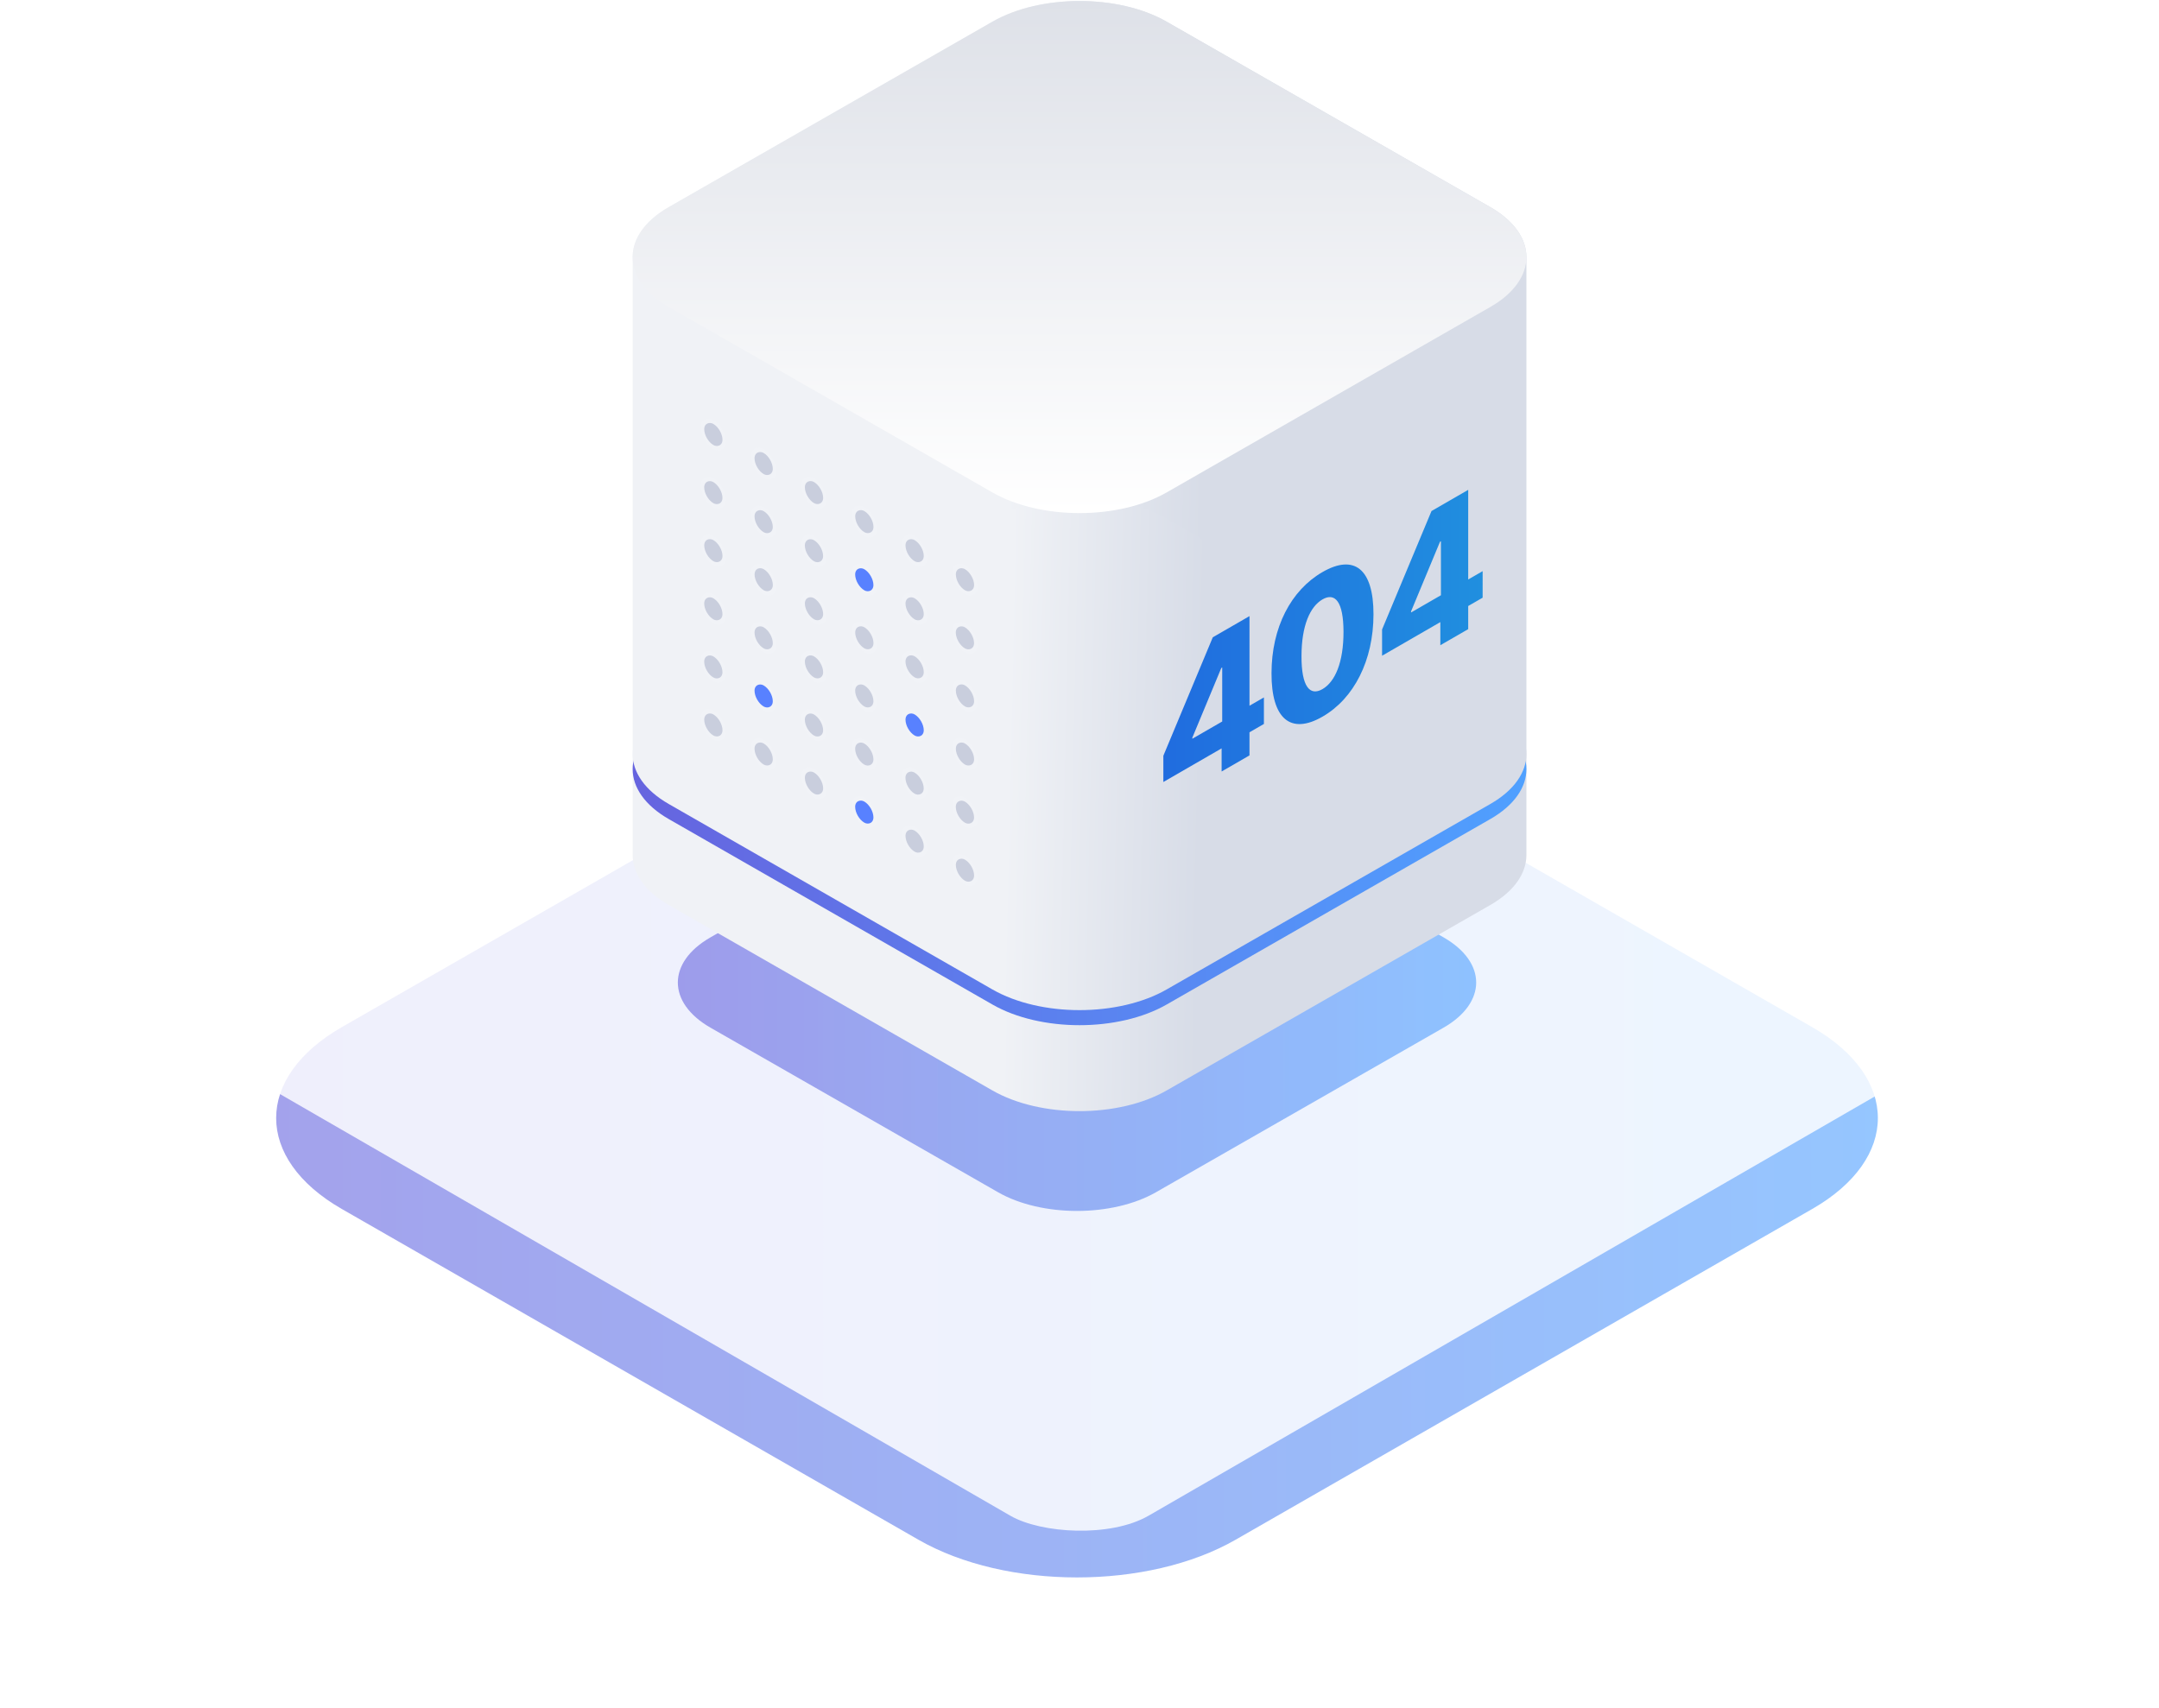 <svg width="541" height="428" viewBox="0 0 541 428" fill="none" xmlns="http://www.w3.org/2000/svg">
<g opacity="0.6" filter="url(#filter0_f)">
<path d="M230.159 174.511C252.095 161.927 287.659 161.927 309.595 174.511L454.103 257.411C476.039 269.995 476.039 290.397 454.103 302.981L309.595 385.88C287.659 398.464 252.095 398.464 230.159 385.88L85.651 302.981C63.715 290.397 63.715 269.995 85.651 257.411L230.159 174.511Z" fill="url(#paint0_linear)"/>
</g>
<g filter="url(#filter1_i)">
<rect width="312.34" height="312.34" rx="20" transform="matrix(0.866 -0.5 0.866 0.5 0 235.678)" fill="white" fill-opacity="0.83"/>
</g>
<g opacity="0.6" filter="url(#filter2_f)">
<path d="M250.079 193.673C261.013 187.415 278.739 187.415 289.673 193.673L361.7 234.896C372.634 241.153 372.634 251.299 361.7 257.556L289.673 298.78C278.739 305.037 261.013 305.037 250.079 298.78L178.052 257.556C167.118 251.299 167.118 241.153 178.052 234.896L250.079 193.673Z" fill="url(#paint1_linear)"/>
</g>
<path d="M158.531 64.421C158.531 59.893 161.545 55.366 167.573 51.911L248.679 5.435C260.735 -1.473 280.282 -1.473 292.338 5.435L373.443 51.911C379.472 55.366 382.486 59.894 382.485 64.422V214.291C382.485 218.819 379.471 223.346 373.443 226.801L292.338 273.277C280.282 280.185 260.735 280.185 248.679 273.277L167.573 226.801C161.545 223.346 158.531 218.818 158.531 214.29L158.531 64.421Z" fill="url(#paint2_linear)"/>
<path d="M167.573 205.263C155.517 198.354 155.517 187.153 167.573 180.244L248.679 133.768C260.735 126.86 280.282 126.86 292.338 133.768L373.443 180.244C385.499 187.153 385.499 198.354 373.443 205.263L292.338 251.739C280.282 258.647 260.735 258.647 248.679 251.739L167.573 205.263Z" fill="url(#paint3_linear)"/>
<path d="M167.573 201.488C155.517 194.58 155.517 183.379 167.573 176.47L248.679 129.994C260.735 123.085 280.282 123.085 292.338 129.994L373.443 176.47C385.499 183.379 385.499 194.58 373.443 201.488L292.338 247.964C280.282 254.873 260.735 254.873 248.679 247.964L167.573 201.488Z" fill="url(#paint4_linear)"/>
<rect x="-0.433" y="0.25" width="6.28" height="6.28" rx="3.14" transform="matrix(3.7675e-05 1 -0.866 -0.5 194.307 144.263)" fill="#C9CEDD" stroke="#F1F3F7"/>
<rect x="-0.433" y="0.25" width="6.28" height="6.28" rx="3.14" transform="matrix(3.7675e-05 1 -0.866 -0.5 244.737 173.383)" fill="#C9CEDD" stroke="#F1F3F7"/>
<rect x="-0.433" y="0.25" width="6.28" height="6.28" rx="3.14" transform="matrix(3.7675e-05 1 -0.866 -0.5 219.522 158.822)" fill="#C9CEDD" stroke="#F1F3F7"/>
<rect x="-0.433" y="0.25" width="6.28" height="6.28" rx="3.14" transform="matrix(3.7675e-05 1 -0.866 -0.5 181.69 136.983)" fill="#C9CEDD" stroke="#F1F3F7"/>
<rect x="-0.433" y="0.25" width="6.28" height="6.28" rx="3.14" transform="matrix(3.7675e-05 1 -0.866 -0.5 232.123 166.102)" fill="#C9CEDD" stroke="#F1F3F7"/>
<rect x="-0.433" y="0.25" width="6.28" height="6.28" rx="3.14" transform="matrix(3.7675e-05 1 -0.866 -0.5 206.909 151.543)" fill="#C9CEDD" stroke="#F1F3F7"/>
<rect x="-0.433" y="0.25" width="6.28" height="6.28" rx="3.14" transform="matrix(3.7675e-05 1 -0.866 -0.5 194.295 158.834)" fill="#C9CEDD" stroke="#F1F3F7"/>
<rect x="-0.433" y="0.25" width="6.28" height="6.28" rx="3.14" transform="matrix(3.7675e-05 1 -0.866 -0.5 244.737 187.952)" fill="#C9CEDD" stroke="#F1F3F7"/>
<rect x="-0.433" y="0.25" width="6.28" height="6.28" rx="3.14" transform="matrix(3.7675e-05 1 -0.866 -0.5 219.51 173.394)" fill="#C9CEDD" stroke="#F1F3F7"/>
<rect x="-0.433" y="0.25" width="6.28" height="6.28" rx="3.14" transform="matrix(3.7675e-05 1 -0.866 -0.5 181.682 151.555)" fill="#C9CEDD" stroke="#F1F3F7"/>
<rect x="-0.433" y="0.25" width="6.28" height="6.28" rx="3.14" transform="matrix(3.7675e-05 1 -0.866 -0.5 232.123 180.672)" fill="#5881FF" stroke="#F1F3F7"/>
<rect x="-0.433" y="0.25" width="6.28" height="6.28" rx="3.14" transform="matrix(3.7675e-05 1 -0.866 -0.5 206.909 166.114)" fill="#C9CEDD" stroke="#F1F3F7"/>
<rect x="-0.433" y="0.25" width="6.28" height="6.28" rx="3.14" transform="matrix(3.7675e-05 1 -0.866 -0.5 194.295 115.152)" fill="#C9CEDD" stroke="#F1F3F7"/>
<rect x="-0.433" y="0.25" width="6.28" height="6.28" rx="3.14" transform="matrix(3.7675e-05 1 -0.866 -0.5 244.737 144.269)" fill="#C9CEDD" stroke="#F1F3F7"/>
<rect x="-0.433" y="0.25" width="6.28" height="6.28" rx="3.14" transform="matrix(3.7675e-05 1 -0.866 -0.5 219.522 129.71)" fill="#C9CEDD" stroke="#F1F3F7"/>
<rect x="-0.433" y="0.25" width="6.28" height="6.28" rx="3.14" transform="matrix(3.7675e-05 1 -0.866 -0.5 181.69 107.872)" fill="#C9CEDD" stroke="#F1F3F7"/>
<rect x="-0.433" y="0.25" width="6.28" height="6.28" rx="3.14" transform="matrix(3.7675e-05 1 -0.866 -0.5 232.123 136.989)" fill="#C9CEDD" stroke="#F1F3F7"/>
<rect x="-0.433" y="0.25" width="6.28" height="6.28" rx="3.14" transform="matrix(3.7675e-05 1 -0.866 -0.5 206.909 122.43)" fill="#C9CEDD" stroke="#F1F3F7"/>
<rect x="-0.433" y="0.25" width="6.28" height="6.28" rx="3.14" transform="matrix(3.7675e-05 1 -0.866 -0.5 194.295 173.404)" fill="#5881FF" stroke="#F1F3F7"/>
<rect x="-0.433" y="0.25" width="6.28" height="6.28" rx="3.14" transform="matrix(3.7675e-05 1 -0.866 -0.5 244.725 202.524)" fill="#C9CEDD" stroke="#F1F3F7"/>
<rect x="-0.433" y="0.25" width="6.28" height="6.28" rx="3.14" transform="matrix(3.7675e-05 1 -0.866 -0.5 219.51 187.964)" fill="#C9CEDD" stroke="#F1F3F7"/>
<rect x="-0.433" y="0.25" width="6.28" height="6.28" rx="3.14" transform="matrix(3.7675e-05 1 -0.866 -0.5 181.682 166.125)" fill="#C9CEDD" stroke="#F1F3F7"/>
<rect x="-0.433" y="0.25" width="6.28" height="6.28" rx="3.14" transform="matrix(3.7675e-05 1 -0.866 -0.5 232.112 195.244)" fill="#C9CEDD" stroke="#F1F3F7"/>
<rect x="-0.433" y="0.25" width="6.28" height="6.28" rx="3.14" transform="matrix(3.7675e-05 1 -0.866 -0.5 206.901 180.682)" fill="#C9CEDD" stroke="#F1F3F7"/>
<rect x="-0.433" y="0.25" width="6.28" height="6.28" rx="3.14" transform="matrix(3.7675e-05 1 -0.866 -0.5 194.295 129.722)" fill="#C9CEDD" stroke="#F1F3F7"/>
<rect x="-0.433" y="0.25" width="6.28" height="6.28" rx="3.14" transform="matrix(3.7675e-05 1 -0.866 -0.5 244.725 158.837)" fill="#C9CEDD" stroke="#F1F3F7"/>
<rect x="-0.433" y="0.25" width="6.28" height="6.28" rx="3.14" transform="matrix(3.7675e-05 1 -0.866 -0.5 219.51 144.279)" fill="#5881FF" stroke="#F1F3F7"/>
<rect x="-0.433" y="0.25" width="6.28" height="6.28" rx="3.14" transform="matrix(3.7675e-05 1 -0.866 -0.5 181.682 122.441)" fill="#C9CEDD" stroke="#F1F3F7"/>
<rect x="-0.433" y="0.25" width="6.28" height="6.28" rx="3.14" transform="matrix(3.7675e-05 1 -0.866 -0.5 232.123 151.561)" fill="#C9CEDD" stroke="#F1F3F7"/>
<rect x="-0.433" y="0.25" width="6.28" height="6.28" rx="3.14" transform="matrix(3.7675e-05 1 -0.866 -0.5 206.901 137)" fill="#C9CEDD" stroke="#F1F3F7"/>
<rect x="-0.433" y="0.25" width="6.28" height="6.28" rx="3.14" transform="matrix(3.7675e-05 1 -0.866 -0.5 194.295 187.946)" fill="#C9CEDD" stroke="#F1F3F7"/>
<rect x="-0.433" y="0.25" width="6.28" height="6.28" rx="3.14" transform="matrix(3.7675e-05 1 -0.866 -0.5 244.737 217.067)" fill="#C9CEDD" stroke="#F1F3F7"/>
<rect x="-0.433" y="0.25" width="6.28" height="6.28" rx="3.14" transform="matrix(3.7675e-05 1 -0.866 -0.5 219.51 202.505)" fill="#5881FF" stroke="#F1F3F7"/>
<rect x="-0.433" y="0.25" width="6.28" height="6.28" rx="3.14" transform="matrix(3.7675e-05 1 -0.866 -0.5 181.69 180.666)" fill="#C9CEDD" stroke="#F1F3F7"/>
<rect x="-0.433" y="0.25" width="6.28" height="6.28" rx="3.14" transform="matrix(3.7675e-05 1 -0.866 -0.5 232.123 209.786)" fill="#C9CEDD" stroke="#F1F3F7"/>
<rect x="-0.433" y="0.25" width="6.28" height="6.28" rx="3.14" transform="matrix(3.7675e-05 1 -0.866 -0.5 206.909 195.228)" fill="#C9CEDD" stroke="#F1F3F7"/>
<path d="M167.573 76.93C155.517 70.021 155.517 58.82 167.573 51.911L248.679 5.435C260.735 -1.473 280.282 -1.473 292.338 5.435L373.443 51.911C385.499 58.82 385.499 70.021 373.443 76.93L292.338 123.406C280.282 130.314 260.735 130.314 248.679 123.406L167.573 76.93Z" fill="url(#paint5_linear)"/>
<path d="M291.513 195.975L306.112 187.546L306.112 193.342L313.094 189.311L313.094 183.515L316.711 181.427L316.711 174.779L313.095 176.867L313.096 154.402L303.9 159.711L291.513 189.396L291.513 195.975ZM306.26 180.813L298.776 185.134L298.776 184.862L306.025 167.416L306.261 167.279L306.26 180.813ZM331.382 179.604C339.294 175.053 344.151 165.499 344.167 153.968C344.182 142.505 339.297 138.798 331.384 143.366C323.472 147.934 318.63 157.241 318.614 168.721C318.584 180.227 323.469 184.173 331.382 179.604ZM331.382 172.701C328.238 174.516 326.098 172.104 326.128 164.383C326.143 156.823 328.254 152.025 331.384 150.218C334.528 148.403 336.639 150.763 336.653 158.306C336.667 166.002 334.541 170.877 331.382 172.701ZM346.319 164.333L360.918 155.904L360.918 161.699L367.9 157.668L367.901 151.873L371.517 149.785L371.518 143.137L367.901 145.225L367.903 122.759L358.706 128.069L346.319 157.753L346.319 164.333ZM361.067 149.171L353.582 153.492L353.582 153.219L360.831 135.773L361.068 135.637L361.067 149.171Z" fill="url(#paint6_linear)"/>
<defs>
<filter id="filter0_f" x="37.199" y="133.073" width="465.356" height="294.245" filterUnits="userSpaceOnUse" color-interpolation-filters="sRGB">
<feFlood flood-opacity="0" result="BackgroundImageFix"/>
<feBlend mode="normal" in="SourceGraphic" in2="BackgroundImageFix" result="shape"/>
<feGaussianBlur stdDeviation="16" result="effect1_foregroundBlur"/>
</filter>
<filter id="filter1_i" x="10.146" y="83.376" width="520.707" height="302.604" filterUnits="userSpaceOnUse" color-interpolation-filters="sRGB">
<feFlood flood-opacity="0" result="BackgroundImageFix"/>
<feBlend mode="normal" in="SourceGraphic" in2="BackgroundImageFix" result="shape"/>
<feColorMatrix in="SourceAlpha" type="matrix" values="0 0 0 0 0 0 0 0 0 0 0 0 0 0 0 0 0 0 127 0" result="hardAlpha"/>
<feOffset dy="-2"/>
<feGaussianBlur stdDeviation="2"/>
<feComposite in2="hardAlpha" operator="arithmetic" k2="-1" k3="1"/>
<feColorMatrix type="matrix" values="0 0 0 0 0.691 0 0 0 0 0.716 0 0 0 0 0.817 0 0 0 1 0"/>
<feBlend mode="normal" in2="shape" result="effect1_innerShadow"/>
</filter>
<filter id="filter2_f" x="137.852" y="156.979" width="264.049" height="178.493" filterUnits="userSpaceOnUse" color-interpolation-filters="sRGB">
<feFlood flood-opacity="0" result="BackgroundImageFix"/>
<feBlend mode="normal" in="SourceGraphic" in2="BackgroundImageFix" result="shape"/>
<feGaussianBlur stdDeviation="16" result="effect1_foregroundBlur"/>
</filter>
<linearGradient id="paint0_linear" x1="69.199" y1="280.196" x2="470.555" y2="280.196" gradientUnits="userSpaceOnUse">
<stop stop-color="#6664DF"/>
<stop offset="1" stop-color="#4FA0FF"/>
</linearGradient>
<linearGradient id="paint1_linear" x1="169.852" y1="246.226" x2="369.9" y2="246.226" gradientUnits="userSpaceOnUse">
<stop stop-color="#6664DF"/>
<stop offset="1" stop-color="#4FA0FF"/>
</linearGradient>
<linearGradient id="paint2_linear" x1="158.531" y1="188.778" x2="382.237" y2="191.073" gradientUnits="userSpaceOnUse">
<stop offset="0.417" stop-color="#F0F2F6"/>
<stop offset="0.635" stop-color="#D7DCE7"/>
</linearGradient>
<linearGradient id="paint3_linear" x1="158.531" y1="192.753" x2="382.485" y2="192.753" gradientUnits="userSpaceOnUse">
<stop stop-color="#6664DF"/>
<stop offset="1" stop-color="#4FA0FF"/>
</linearGradient>
<linearGradient id="paint4_linear" x1="158.531" y1="211.777" x2="382.15" y2="216.75" gradientUnits="userSpaceOnUse">
<stop offset="0.417" stop-color="#F0F2F6"/>
<stop offset="0.635" stop-color="#D7DCE7"/>
</linearGradient>
<linearGradient id="paint5_linear" x1="271.148" y1="0.254" x2="271.148" y2="128.587" gradientUnits="userSpaceOnUse">
<stop stop-color="#DEE1E8"/>
<stop offset="1" stop-color="white"/>
</linearGradient>
<linearGradient id="paint6_linear" x1="266.002" y1="199.1" x2="396.766" y2="199.11" gradientUnits="userSpaceOnUse">
<stop stop-color="#2061DF"/>
<stop offset="1" stop-color="#209ADF"/>
</linearGradient>
</defs>
</svg>
